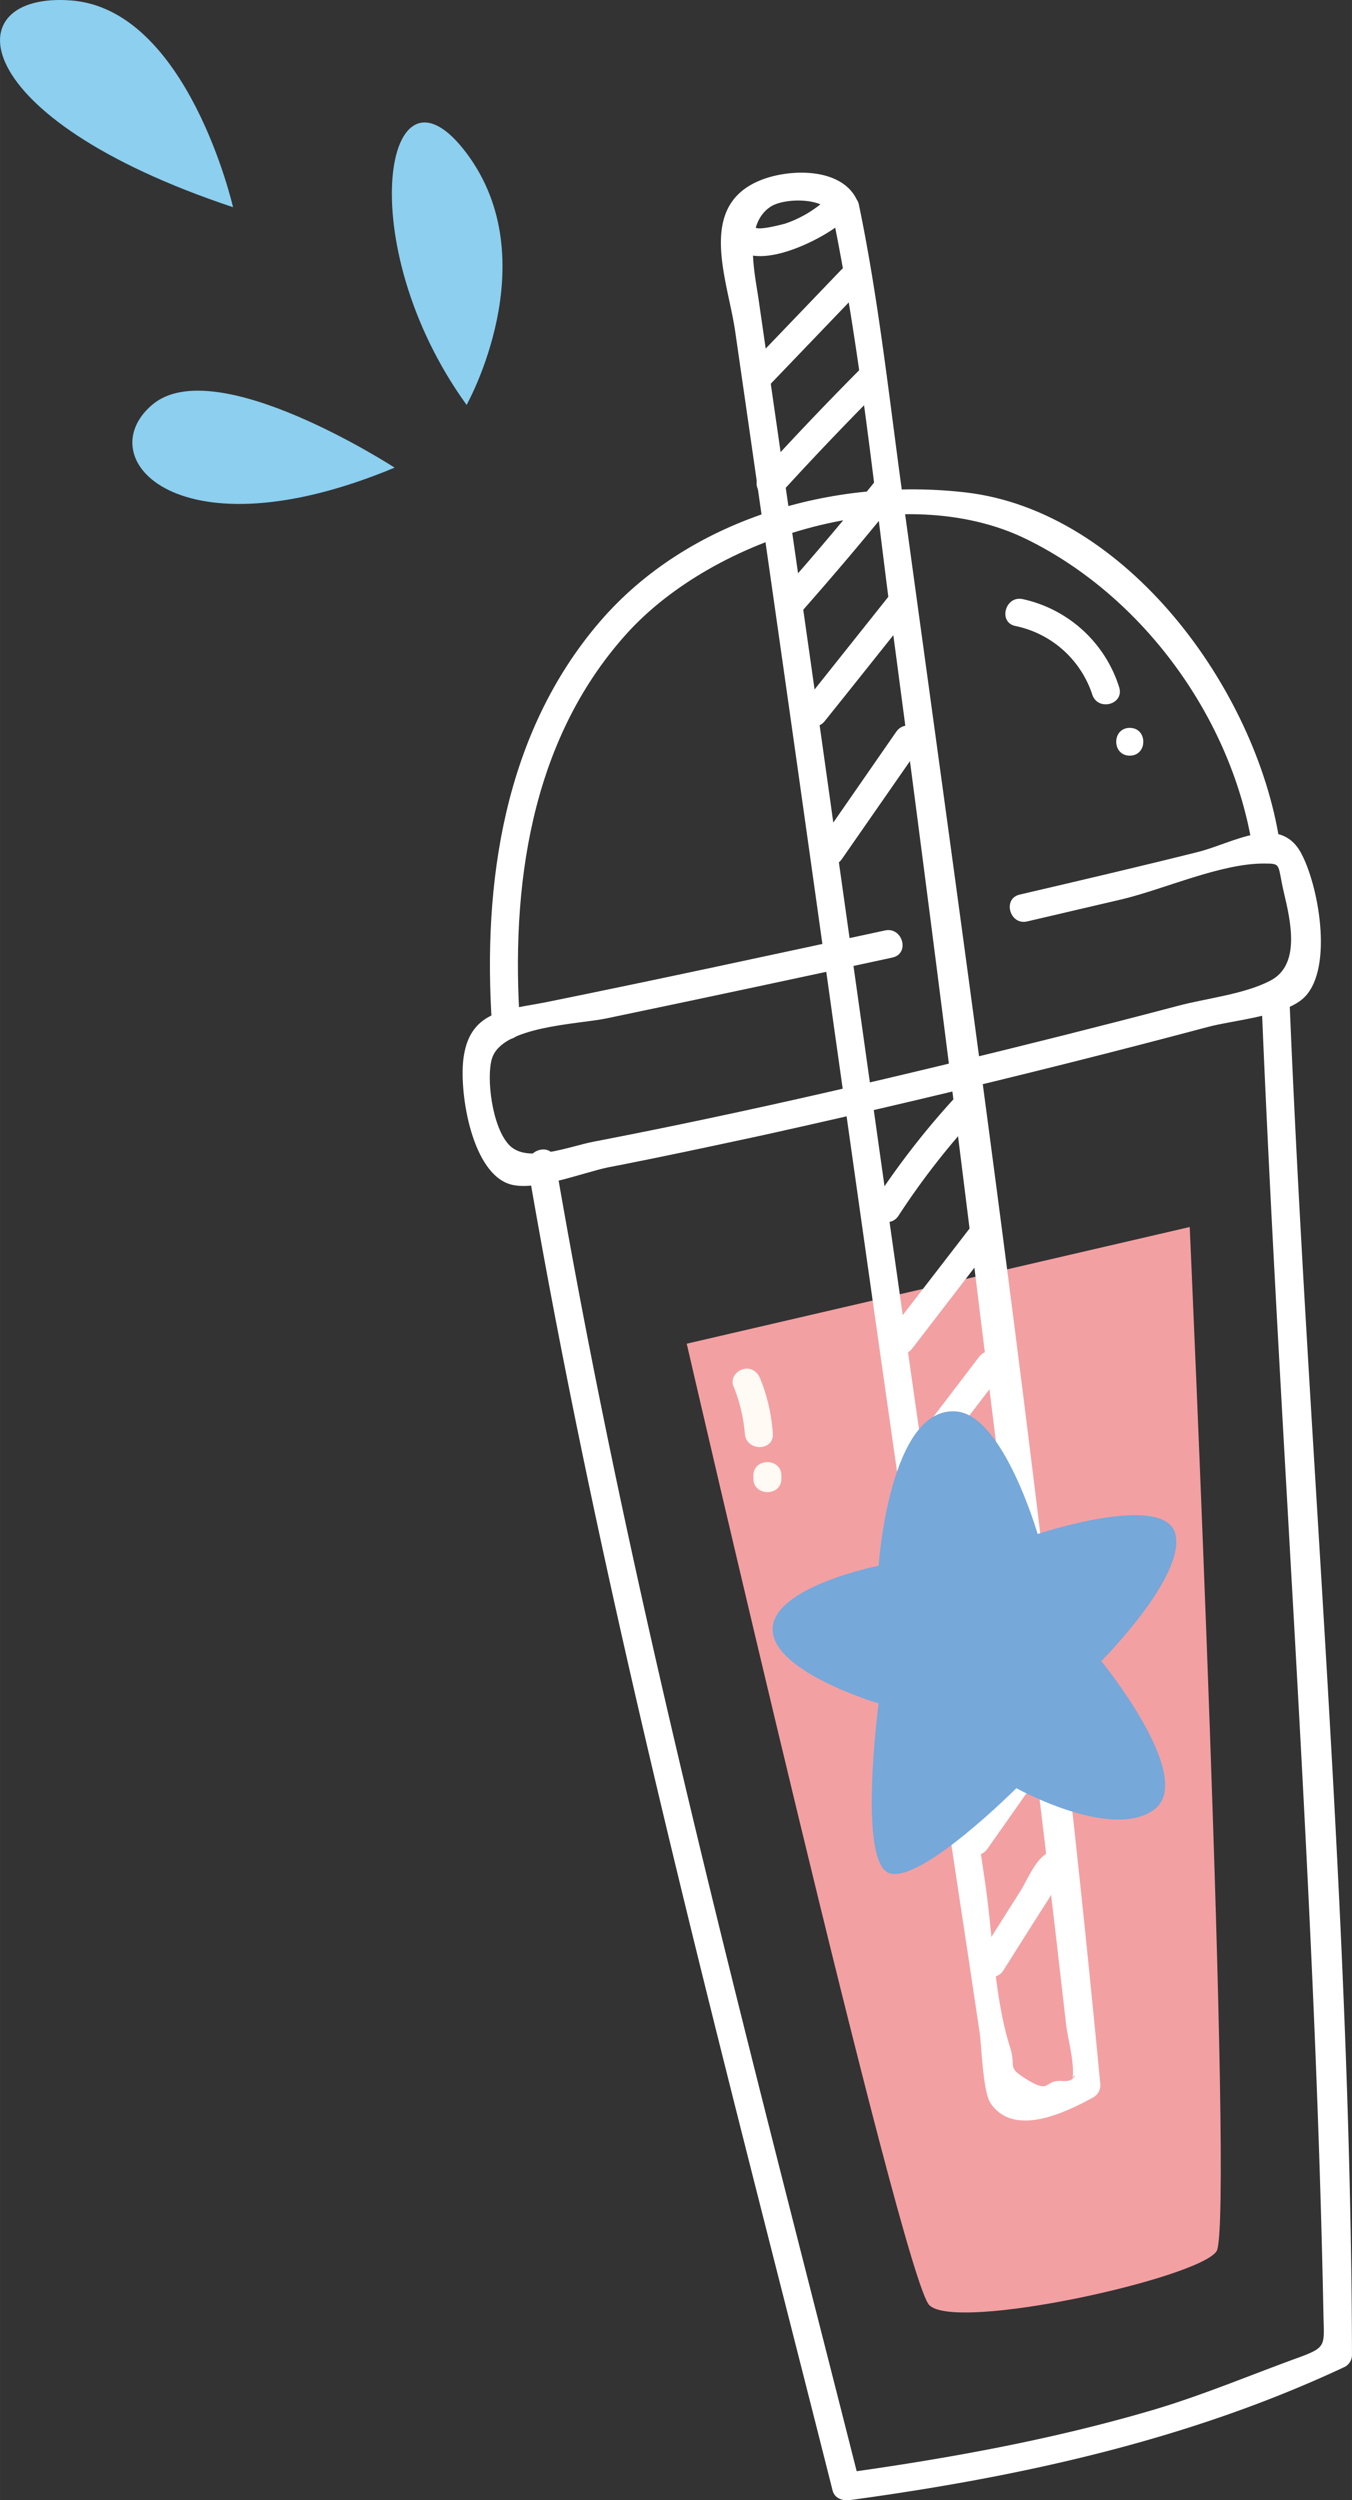 <svg xmlns="http://www.w3.org/2000/svg" width="584.1" height="1080" viewBox="0.028 0.001 584.073 1079.976" style=""><rect x="0.028" y="0.001" width="584.073" height="1079.976" fill="#333333" stroke="none"/><g><title>hdrawn27_386127302</title><g data-name="Layer 2"><path d="M170.5 202s-77.6-50.4-104.8-27.1 11.7 65.9 104.8 27.1z" fill="#8ccfef"></path><path d="M201.6 174.9s34.9-62.1 0-108.7-50.5 38.8 0 108.7z" fill="#8ccfef"></path><path d="M100.7 89.5S81.2 4.1 30.8.2s-46.6 50.5 69.9 89.3z" fill="#8ccfef"></path><path d="M228.1 504.1c33 192.8 83.8 382.1 131.6 571.6.9 3.5 4.3 4.6 7.5 4.2 73.5-10 146.4-25.9 213.9-57.6a5.9 5.9 0 0 0 3-5.2c-.5-194.3-18.9-388.8-26.9-582.9-.3-7.8-12.4-7.8-12.1 0 7.8 188.9 23 377.6 26.7 566.7.3 12.5 1.2 13.1-11.5 17.7-20.6 7.5-40.5 15.9-61.6 22.2-44 13-89.3 21.2-134.7 27.5l7.4 4.2C323.5 883 272.7 693.7 239.8 500.9c-1.3-7.7-13-4.4-11.7 3.2z" fill="#fff"></path><path d="M382.4 401.9c-48.8 10.5-97.6 21.1-146.5 31-16.6 3.3-32.4 3.3-35.5 23.2-2.3 14.2 2.9 49 19 55.1 10.5 4.1 32.5-4.8 43.5-7 22.3-4.3 44.6-9.1 66.9-13.9q66.4-14.7 132.5-31.3 29.8-7.5 59.5-15.4c11-3 34-4.7 42-13.1 12.3-12.8 5.8-48.6-1.9-62.4-9.4-16.6-29.2-3.9-44.3-.1-25.6 6.4-51.3 12.4-77 18.4-7.6 1.7-4.4 13.4 3.2 11.6l41.1-9.6c18.3-4.4 42.6-15.5 61.3-15.4 7.7 0 5.6.3 8.5 12.6s7.3 31.2-5.9 38c-11.3 5.9-27.7 7.6-40 10.9-16.6 4.4-33.1 8.6-49.7 12.8-67.3 16.9-134.8 32.8-202.9 45.9-10.6 2.1-28.3 9.3-36 1.6s-10.2-29.7-7.6-37.7c4.5-13.9 36.7-14.6 49.4-17.2q61.8-12.9 123.6-26.3c7.6-1.7 4.4-13.3-3.2-11.7z" fill="#fff"></path><path d="M224.7 443.1c-4.1-59.6 4.3-122.8 45.7-169 38.2-42.7 119.5-67.5 173.1-41.2 50.6 24.8 89 77.8 97.7 133.7 1.2 7.7 12.8 4.5 11.6-3.2-10.2-65.7-66-142.6-135.6-150.7-57.1-6.6-119.9 11.5-158 55.8-41.5 48.3-50.8 113-46.6 174.6.6 7.7 12.7 7.8 12.1 0z" fill="#fff"></path><path d="M296.7 580.4s93.1 403.7 104.8 415.3 116.4-11.6 124.1-23.3S514 530 514 530z" fill="#f3a0a3"></path><path d="M359.5 91.7c12.2 58.9 18.1 119.6 26 179.2q20 150.5 38.5 301.2 16.2 129.8 31.7 259.8l4.8 41.7c.7 7.1 4.2 18.2 2.7 25.2 1.2-5.6 2.8.6-4 .1-8.4-.7-5 5.6-14.9-.3s-5.1-5.4-7.8-13.9c-7.1-22.4-7.5-49-11-72.3q-10.3-69.6-20.4-139.2C390 569.1 375.5 465 360.8 360.9q-10.9-78.1-22.2-156.3l-10.8-74.9c-1.8-12.3-6.6-32.7 5.1-40.4 5.9-3.9 23.7-4.3 27.2 3.9s13.4.9 10.4-6.2c-6.4-15.2-30.6-14.3-43.2-8.6-26 11.6-12.9 42.7-9.7 64.5q21.9 151.4 43 302.7c14.5 102.7 29 205.5 44.1 308.1 4 27.5 8.1 55.1 12.3 82.6 2.1 13.7 4.1 27.5 6.2 41.3.9 5.9 1.4 26 4.8 30.9 10 14.8 32.2 4.1 44.4-2.6a6 6 0 0 0 3-5.3c-21.8-230.1-54.5-460.1-85.8-689.1-5.6-41-10.1-82.5-18.5-123-1.5-7.6-13.2-4.4-11.6 3.2z" fill="#fff"></path><path d="M314.1 97.9c2.8 24.7 38.4 7.3 48.8-1.1 6.1-4.8-2.5-13.3-8.5-8.5a50.1 50.1 0 0 1-15.2 8.3c-.8.2-12.8 3.5-13 1.3-.9-7.7-13-7.8-12.1 0z" fill="#fff"></path><path d="M332 166.8l39.9-41.6c5.3-5.6-3.2-14.2-8.6-8.5l-39.9 41.6c-5.4 5.6 3.2 14.2 8.6 8.5z" fill="#fff"></path><path d="M337.1 213.3q21.6-23.7 44.2-46.3c5.5-5.5-3-14.1-8.6-8.6q-22.6 22.7-44.2 46.4c-5.2 5.7 3.3 14.3 8.6 8.5z" fill="#fff"></path><path d="M346.4 264.1c14.2-16.1 28.1-32.5 41.5-49.2 4.8-6-3.7-14.6-8.6-8.5q-20.1 25-41.4 49.1c-5.2 5.8 3.4 14.4 8.5 8.6z" fill="#fff"></path><path d="M356.3 311.5c12.3-15.3 24.5-30.7 36.8-46.1 4.8-6-3.7-14.6-8.6-8.5L347.8 303c-4.8 6 3.7 14.6 8.5 8.5z" fill="#fff"></path><path d="M363.7 371.1l34-48.9c4.4-6.4-6.1-12.5-10.5-6.1L353.3 365c-4.5 6.4 6 12.5 10.4 6.1z" fill="#fff"></path><path d="M388.2 525.1a325.3 325.3 0 0 1 31.8-41.2c5.2-5.8-3.3-14.4-8.5-8.6a345 345 0 0 0-33.7 43.6c-4.3 6.6 6.2 12.7 10.4 6.2z" fill="#fff"></path><path d="M394.1 582.5l36-46.8c4.7-6.1-5.8-12.2-10.4-6.1l-36.1 46.8c-4.7 6.1 5.8 12.2 10.5 6.1z" fill="#fff"></path><path d="M400.9 634.8c10.9-14.2 21.7-28.4 32.6-42.5 4.7-6.2-5.8-12.3-10.5-6.2l-32.5 42.6c-4.7 6.2 5.8 12.2 10.4 6.1z" fill="#fff"></path><path d="M408.1 700a219.8 219.8 0 0 1 30.7-43.4c5.2-5.8-3.3-14.4-8.5-8.6a234.5 234.5 0 0 0-32.6 45.9c-3.8 6.8 6.7 13 10.4 6.1z" fill="#fff"></path><path d="M416.8 752.2a412.8 412.8 0 0 0 34-47c4.1-6.6-6.3-12.7-10.4-6.1a381.5 381.5 0 0 1-32.2 44.5c-4.9 6 3.6 14.6 8.6 8.6z" fill="#fff"></path><path d="M426.6 798.6l27.7-39.4c4.4-6.3-6-12.4-10.5-6.1l-27.7 39.4c-4.5 6.4 6 12.4 10.5 6.1z" fill="#fff"></path><path d="M433.5 851.1l13.2-20.9 6.2-9.7c.5-.8 5.7-9.5 4.7-9.2l-7.4-4.2a1.4 1.4 0 0 1 .2.6c1-2.3 1.9-4.6 2.8-6.9l-.4.2c-7.2 3.1-1 13.5 6.1 10.5l.4-.2c2.3-1 3.6-4.6 2.8-6.9a1.4 1.4 0 0 1-.2-.6 6.3 6.3 0 0 0-7.5-4.2c-6.6 1.9-10.3 12.2-13.7 17.5-5.9 9.3-11.8 18.6-17.6 27.9-4.2 6.5 6.2 12.6 10.4 6.1z" fill="#fff"></path><path d="M413.5 609.7c-29.2-3-33.9 66.6-33.9 66.6s-45.8 9.1-45.8 27.5 45.8 32 45.8 32-9.1 68.7 4.6 73.3 54.9-36.7 54.9-36.7 41.3 22.9 59.6 9.2-22.9-64.1-22.9-64.1 36.6-36.6 32-54.9-59.5 0-59.5 0-14.7-50.8-34.8-52.9z" fill="#76a8da"></path><path d="M316.9 598.8a69.1 69.1 0 0 1 4.9 20.4c.5 7.8 12.6 7.8 12.1 0a77.1 77.1 0 0 0-5.4-23.6c-1.2-3.1-4-5.1-7.4-4.2s-5.5 4.4-4.2 7.4z" fill="#fffaf3"></path><path d="M337.6 638.7v-1.3c0-7.8-12.1-7.8-12.1 0v1.3c0 7.7 12.1 7.8 12.1 0z" fill="#fffaf3"></path><path d="M438.7 270.4a44.4 44.4 0 0 1 33.2 29.6c2.4 7.4 14 4.3 11.6-3.2a56.2 56.2 0 0 0-41.6-38c-7.6-1.7-10.8 10-3.2 11.6z" fill="#fff"></path><path d="M488.1 326.4c7.8 0 7.8-12 0-12s-7.8 12 0 12z" fill="#fff"></path></g></g></svg>